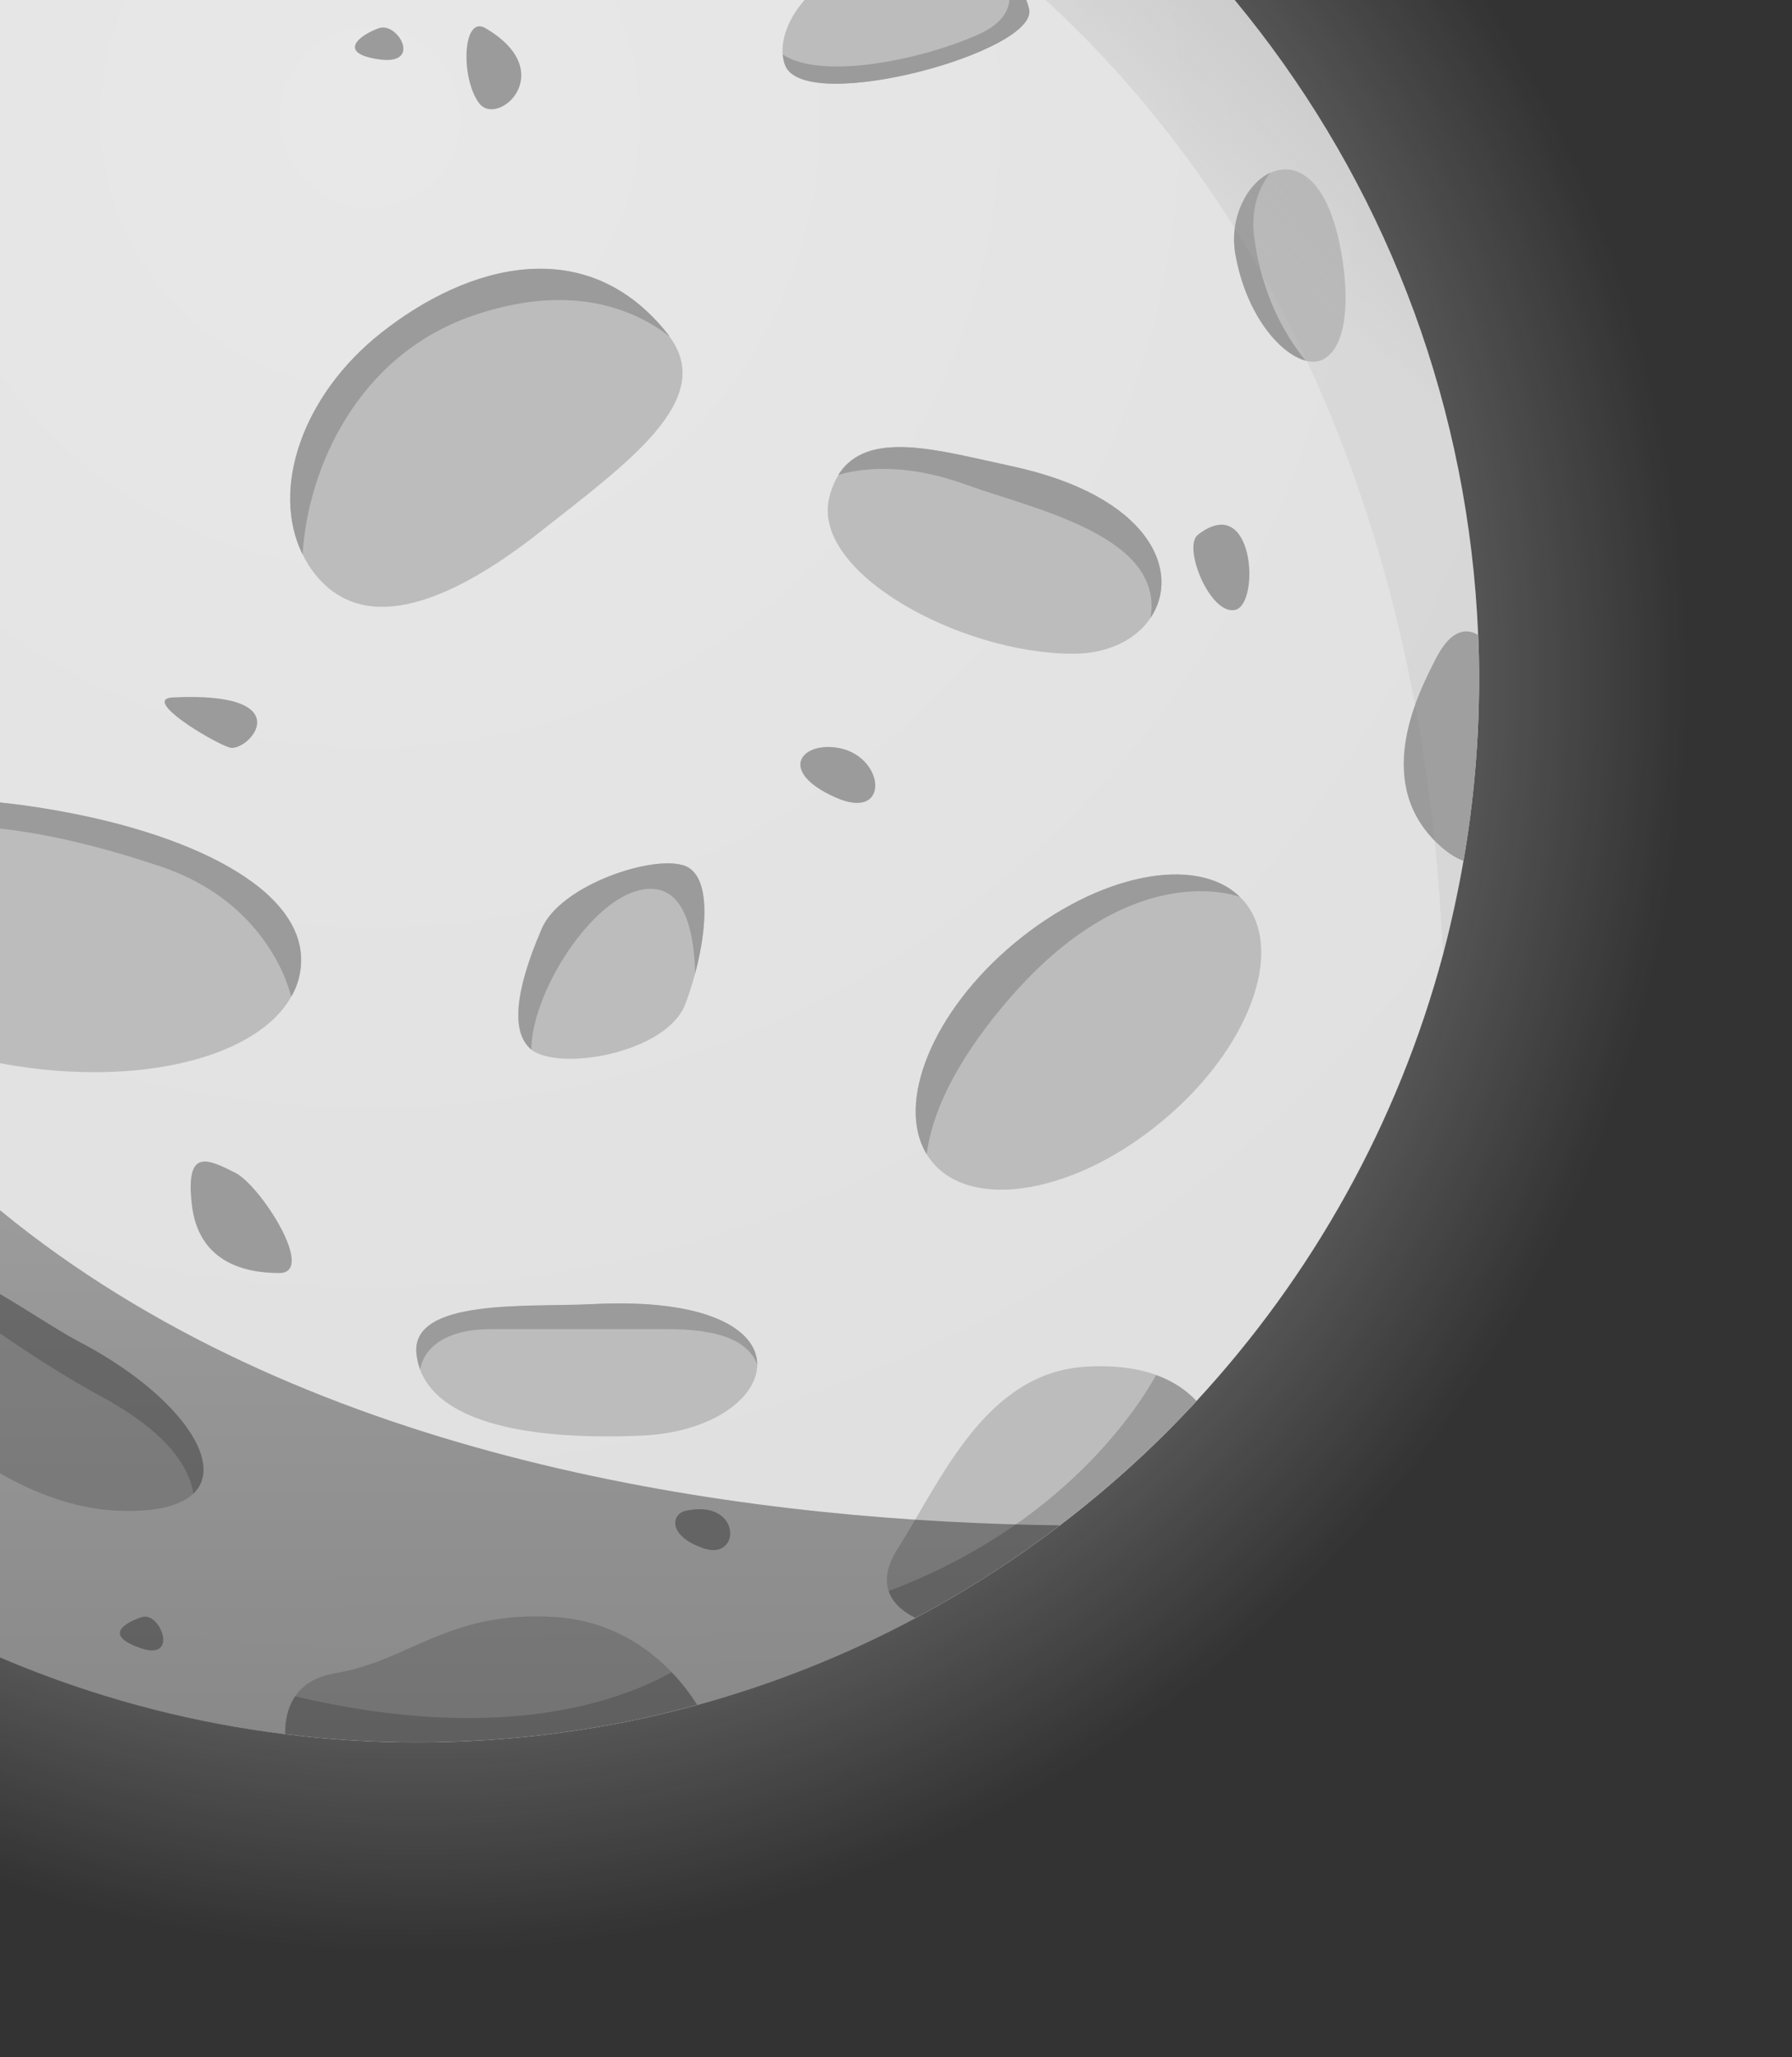 <svg width="542" height="622" viewBox="0 0 542 622" fill="none" xmlns="http://www.w3.org/2000/svg">
<rect x="0" y="0" width="542" height="622" fill="#333333" stroke="none"/>
<g clip-path="url(#clip0_3_16)">
<path d="M86.374 -207.939C-235.928 -177.352 -409.361 206.578 -195.905 468.794C-97.294 590.437 67.456 650.622 229.878 608.733C316.912 586.269 392.088 536.538 445.664 471.761C679.661 190.26 459.287 -243.542 86.374 -207.939Z" fill="url(#paint0_radial_3_16)"/>
<path d="M447.359 205.235C447.359 224.026 445.735 242.463 442.629 260.335C440.935 269.942 438.888 279.408 436.417 288.732C422.724 339.876 396.747 385.933 361.877 423.655C349.242 437.359 335.407 449.933 320.513 461.236C306.819 471.691 292.207 481.086 276.89 489.28C256.137 500.371 234.044 509.201 210.891 515.558C183.856 522.975 155.409 526.861 126.045 526.861C112.563 526.861 99.292 526.013 86.304 524.388C-22.542 510.967 -114.588 443.011 -161.599 348.706C-179.952 311.973 -191.457 271.284 -194.492 228.264C-195.057 220.635 -195.34 212.935 -195.34 205.235C-195.34 156.706 -184.61 110.719 -165.411 69.465C-148.258 32.591 -124.258 -0.469 -95.176 -28.089C-68.282 -53.661 -36.941 -74.641 -2.424 -89.688C36.893 -106.853 80.375 -116.39 125.974 -116.39C264.537 -116.39 382.63 -28.654 427.735 94.401C438.959 125.059 445.664 157.836 447.076 192.096C447.288 196.405 447.359 200.785 447.359 205.235Z" fill="url(#paint1_radial_3_16)"/>
<path d="M90.753 294.03C90.329 296.644 89.412 299.116 88.07 301.377C77.835 319.743 42.188 328.785 2.448 321.933C-32.14 315.929 -59.74 299.54 -68.634 281.739C-71.246 276.512 -72.234 271.214 -71.316 265.916C-67.293 242.746 -28.399 237.165 16.354 245.006C61.106 252.706 94.776 270.86 90.753 294.03Z" fill="#BCBCBC"/>
<path d="M-4.47 140.882L-4.541 140.953C-13.435 154.374 -41.176 142.083 -73.434 120.962C-99.763 103.725 -118.54 86.56 -119.81 73.491C-120.093 70.524 -119.457 67.699 -117.834 65.156C-108.94 51.593 -73.646 50.675 -41.317 71.867C-8.988 93.059 4.424 127.319 -4.47 140.882Z" fill="#BCBCBC"/>
<path d="M351.572 338.958C325.525 360.715 294.326 366.295 281.973 351.39C281.338 350.613 280.773 349.836 280.279 348.989C270.82 333.518 282.114 305.757 306.82 285.2C331.949 264.22 361.807 258.286 375.007 271.214C375.501 271.708 375.995 272.203 376.419 272.697C388.772 287.602 377.69 317.271 351.572 338.958Z" fill="#BCBCBC"/>
<path d="M163.668 160.591C137.339 181.43 110.587 192.944 95.269 173.589C93.787 171.752 92.587 169.774 91.528 167.655C81.787 148.017 91.387 119.549 115.245 100.688C141.574 79.849 177.504 70.03 201.997 101.041C202.139 101.253 202.35 101.465 202.421 101.677C216.821 120.821 189.786 139.964 163.668 160.591Z" fill="#BCBCBC"/>
<path d="M58.493 451.629C54.681 455.302 47.128 457.351 35.269 456.786C-8.212 454.878 -55.435 401.898 -42.236 384.874C-42.024 384.591 -41.812 384.379 -41.6 384.167C-27.906 368.697 6.399 396.529 23.905 405.713C52.775 420.83 68.587 441.951 58.493 451.629Z" fill="#BCBCBC"/>
<path d="M229.032 412.565C229.103 422.595 215.48 433.192 194.021 434.11C154.775 435.805 132.398 428.247 127.104 414.26C126.54 412.776 126.187 411.222 125.975 409.527C124.069 392.503 159.998 395.399 178.915 394.41C214.421 392.503 228.962 402.251 229.032 412.565Z" fill="#BCBCBC"/>
<path d="M347.971 186.869C343.666 193.298 335.336 197.677 324.536 197.677C290.513 197.677 245.126 173.094 250.843 150.348C251.478 147.735 252.467 145.474 253.596 143.637C262.349 129.509 284.443 136.361 305.69 140.882C348.183 149.924 357.289 173.094 347.971 186.869Z" fill="#BCBCBC"/>
<path d="M237.502 19.805C237.079 18.816 236.867 17.686 236.726 16.485C235.879 6.807 245.408 -7.321 263.973 -12.407C276.043 -15.727 292.349 -15.303 302.443 -9.087C306.89 -6.332 310.066 -2.518 311.266 2.71C314.089 15.708 243.502 34.851 237.502 19.805Z" fill="#BCBCBC"/>
<path d="M400.065 108.741C398.583 109.447 396.818 109.589 394.912 109.094C387.006 107.046 376.701 94.895 373.595 76.6C371.83 65.862 377.195 55.549 384.183 52.299C391.947 48.626 401.759 53.712 405.712 76.6C408.041 89.597 407.688 104.926 400.065 108.741Z" fill="#BCBCBC"/>
<path d="M361.878 423.655C337.526 450.004 308.797 472.256 276.891 489.209C273.291 487.443 270.044 484.83 268.774 481.086C267.644 477.765 268.138 473.527 271.597 468.158C284.797 447.32 298.067 415.178 328.279 413.271C337.102 412.706 344.09 413.765 349.667 415.743C355.031 417.721 358.984 420.547 361.878 423.655Z" fill="#BCBCBC"/>
<path d="M210.821 515.488C183.786 522.905 155.339 526.79 125.975 526.79C112.493 526.79 99.222 525.942 86.234 524.318C86.234 520.503 86.94 516.406 89.27 512.945C91.528 509.624 95.27 506.94 101.411 505.951C124.069 502.137 135.434 487.02 167.551 488.927C184.21 489.916 195.857 498.039 203.127 505.598C206.727 509.413 209.198 512.945 210.821 515.488Z" fill="#BCBCBC"/>
<path d="M71.197 354.64C62.727 350.401 56.092 347.081 57.998 364.105C59.903 381.13 73.103 384.944 84.468 384.944C95.762 384.944 78.75 358.454 71.197 354.64Z" fill="#9B9B9B"/>
<path d="M447.358 205.235C447.358 224.026 445.734 242.463 442.629 260.335C439.876 259.275 437.052 257.368 434.088 254.401C415.17 235.47 429.499 208.626 434.088 199.514C439.17 189.341 444.252 190.26 447.076 192.026C447.287 196.405 447.358 200.785 447.358 205.235Z" fill="#9B9B9B"/>
<path d="M252.678 226.004C241.737 224.661 235.666 233.562 252.678 241.121C269.689 248.75 267.783 227.911 252.678 226.004Z" fill="#9B9B9B"/>
<path d="M114.68 8.502C109.033 10.41 101.481 16.061 114.68 17.968C127.88 19.805 120.327 6.595 114.68 8.502Z" fill="#9B9B9B"/>
<path d="M146.797 8.502C139.88 4.476 139.244 23.619 144.891 31.178C150.538 38.736 169.456 21.712 146.797 8.502Z" fill="#9B9B9B"/>
<path d="M207.29 456.856C203.196 457.774 201.643 464.415 212.937 468.229C224.301 471.973 224.301 453.042 207.29 456.856Z" fill="#9B9B9B"/>
<path d="M42.822 488.997C37.175 490.905 31.458 494.649 42.822 498.463C54.187 502.207 48.469 487.09 42.822 488.997Z" fill="#9B9B9B"/>
<path d="M52.281 210.887C42.681 211.381 63.645 224.096 69.292 226.004C74.939 227.911 91.951 208.979 52.281 210.887Z" fill="#9B9B9B"/>
<path d="M362.3 161.721C357.571 165.394 366.112 186.304 373.665 184.397C381.218 182.489 379.312 148.441 362.3 161.721Z" fill="#9B9B9B"/>
<path d="M210.257 294.313C209.41 297.563 208.351 300.741 207.292 303.567C201.786 318.331 169.245 324.123 160.634 317.342C160.422 317.2 160.21 316.989 159.998 316.777C152.446 309.218 159.787 290.216 163.81 280.821C169.457 267.611 197.833 258.145 207.292 261.889C214.915 265.068 213.927 280.538 210.257 294.313Z" fill="#BCBCBC"/>
<path d="M-119.81 73.562C-120.093 70.595 -119.457 67.769 -117.834 65.227C-108.94 51.663 -73.646 50.745 -41.317 71.937C-8.988 93.129 4.424 127.39 -4.47 140.953L-4.541 141.023C-4.047 132.759 -7.506 121.174 -19.576 104.997C-51.058 62.966 -108.446 48.485 -119.81 73.562Z" fill="#9B9B9B"/>
<path d="M90.753 294.03C90.329 296.644 89.412 299.116 88.07 301.377C87.294 298.127 80.306 272.626 48.471 261.96C15.436 250.94 -29.034 241.121 -55.505 261.96C-63.975 268.6 -67.575 275.452 -68.634 281.668C-71.246 276.441 -72.234 271.143 -71.316 265.845C-67.293 242.675 -28.399 237.094 16.354 244.935C61.106 252.706 94.776 270.86 90.753 294.03Z" fill="#9B9B9B"/>
<path d="M142.986 95.461C107.834 107.611 93.01 142.083 91.528 167.655C81.787 148.017 91.387 119.549 115.245 100.688C141.574 79.849 177.504 70.03 201.997 101.041C202.139 101.253 202.35 101.465 202.421 101.677C191.833 93.483 172.562 85.288 142.986 95.461Z" fill="#9B9B9B"/>
<path d="M210.257 294.313C209.904 280.609 206.515 265.139 192.186 269.518C177.504 274.039 160.845 300.671 160.704 317.342C160.493 317.2 160.281 316.989 160.069 316.777C152.516 309.218 159.857 290.216 163.881 280.821C169.528 267.611 197.904 258.145 207.363 261.889C214.916 265.068 213.927 280.538 210.257 294.313Z" fill="#9B9B9B"/>
<path d="M347.972 186.869C352.278 161.933 312.325 153.88 292.349 146.604C272.585 139.399 259.032 141.942 253.526 143.637C262.279 129.509 284.373 136.361 305.62 140.882C348.184 149.924 357.29 173.094 347.972 186.869Z" fill="#9B9B9B"/>
<path d="M237.504 19.805C237.08 18.816 236.868 17.686 236.727 16.485C248.656 24.396 279.221 17.968 296.091 10.339C308.162 4.829 306.185 -3.224 302.444 -9.016C306.891 -6.261 310.067 -2.447 311.267 2.781C314.091 15.708 243.504 34.851 237.504 19.805Z" fill="#9B9B9B"/>
<path d="M58.493 451.629C56.869 441.457 47.552 431.567 31.458 422.737C10.635 411.364 -4.471 400.061 -17.671 390.596C-24.588 385.651 -34.118 384.309 -41.6 384.167C-27.906 368.697 6.399 396.529 23.905 405.713C52.775 420.83 68.587 441.951 58.493 451.629Z" fill="#9B9B9B"/>
<path d="M229.032 412.565C225.997 405.006 216.821 401.898 201.574 401.898H148.634C128.375 401.898 127.104 413.624 127.104 414.189C126.54 412.706 126.187 411.152 125.975 409.456C124.069 392.432 159.998 395.328 178.915 394.339C214.421 392.503 228.962 402.251 229.032 412.565Z" fill="#9B9B9B"/>
<path d="M203.127 505.669C206.727 509.342 209.198 512.945 210.821 515.488C183.786 522.905 155.339 526.79 125.975 526.79C112.493 526.79 99.222 525.942 86.234 524.318C86.234 520.503 86.94 516.406 89.27 512.945C152.092 527.779 188.304 514.004 203.127 505.669Z" fill="#9B9B9B"/>
<path d="M361.877 423.655C337.525 450.004 308.795 472.256 276.89 489.21C273.29 487.444 270.043 484.83 268.772 481.086C321.501 461.307 344.301 425.492 349.665 415.814C355.03 417.722 358.983 420.547 361.877 423.655Z" fill="#9B9B9B"/>
<path d="M375.007 271.214C370.772 269.73 340.631 261.324 305.549 301.66C287.832 322.075 281.691 337.898 280.279 348.989C270.82 333.518 282.114 305.757 306.82 285.2C331.949 264.291 361.807 258.286 375.007 271.214Z" fill="#9B9B9B"/>
<path d="M394.912 109.023C387.006 106.975 376.701 94.825 373.595 76.529C371.83 65.792 377.195 55.478 384.183 52.229C381.148 56.255 378.324 62.401 379.242 70.878C380.865 84.582 386.018 98.286 394.912 109.023Z" fill="#9B9B9B"/>
<path opacity="0.45" d="M320.513 461.236C306.819 471.691 292.207 481.086 276.89 489.28C256.137 500.371 234.044 509.201 210.891 515.558C183.856 522.975 155.409 526.861 126.045 526.861C112.563 526.861 99.292 526.013 86.304 524.388C-22.542 510.967 -114.588 443.011 -161.599 348.706C-179.952 311.973 -191.457 271.284 -194.492 228.264C-195.057 220.635 -195.34 212.935 -195.34 205.236C-195.34 156.706 -184.61 110.719 -165.411 69.465C-148.258 32.591 -124.258 -0.469 -95.176 -28.089C-184.822 399.779 144.892 459.046 320.513 461.236Z" fill="url(#paint2_linear_3_16)"/>
<path d="M447.359 205.236C447.359 224.026 445.735 242.463 442.63 260.335C440.936 269.942 438.888 279.408 436.418 288.732C425.265 30.048 250.208 -117.025 -2.424 -89.688C36.893 -106.853 80.375 -116.39 125.975 -116.39C264.538 -116.39 382.63 -28.654 427.736 94.401C438.959 125.059 445.665 157.836 447.077 192.096C447.288 196.406 447.359 200.785 447.359 205.236Z" fill="url(#paint3_linear_3_16)"/>
</g>
<defs>
<radialGradient id="paint0_radial_3_16" cx="0" cy="0" r="1" gradientUnits="userSpaceOnUse" gradientTransform="translate(126.007 205.977) scale(384.93 385.218)">
<stop stop-color="#F8F8F8"/>
<stop offset="1" stop-color="white" stop-opacity="0"/>
</radialGradient>
<radialGradient id="paint1_radial_3_16" cx="0" cy="0" r="1" gradientUnits="userSpaceOnUse" gradientTransform="translate(111.817 34.962) scale(490.729 491.096)">
<stop stop-color="#E8E8E8"/>
<stop offset="1" stop-color="#DFDFDF"/>
</radialGradient>
<linearGradient id="paint2_linear_3_16" x1="63.897" y1="670.403" x2="60.757" y2="-126.644" gradientUnits="userSpaceOnUse">
<stop/>
<stop offset="1" stop-opacity="0.2"/>
</linearGradient>
<linearGradient id="paint3_linear_3_16" x1="411.847" y1="-116.532" x2="216.166" y2="100.117" gradientUnits="userSpaceOnUse">
<stop stop-color="#B7B7B7"/>
<stop offset="0.557" stop-color="#AEAEAE" stop-opacity="0.2"/>
</linearGradient>
<clipPath id="clip0_3_16">
<rect width="832" height="832" fill="white" transform="translate(-290 -210)"/>
</clipPath>
</defs>
</svg>
